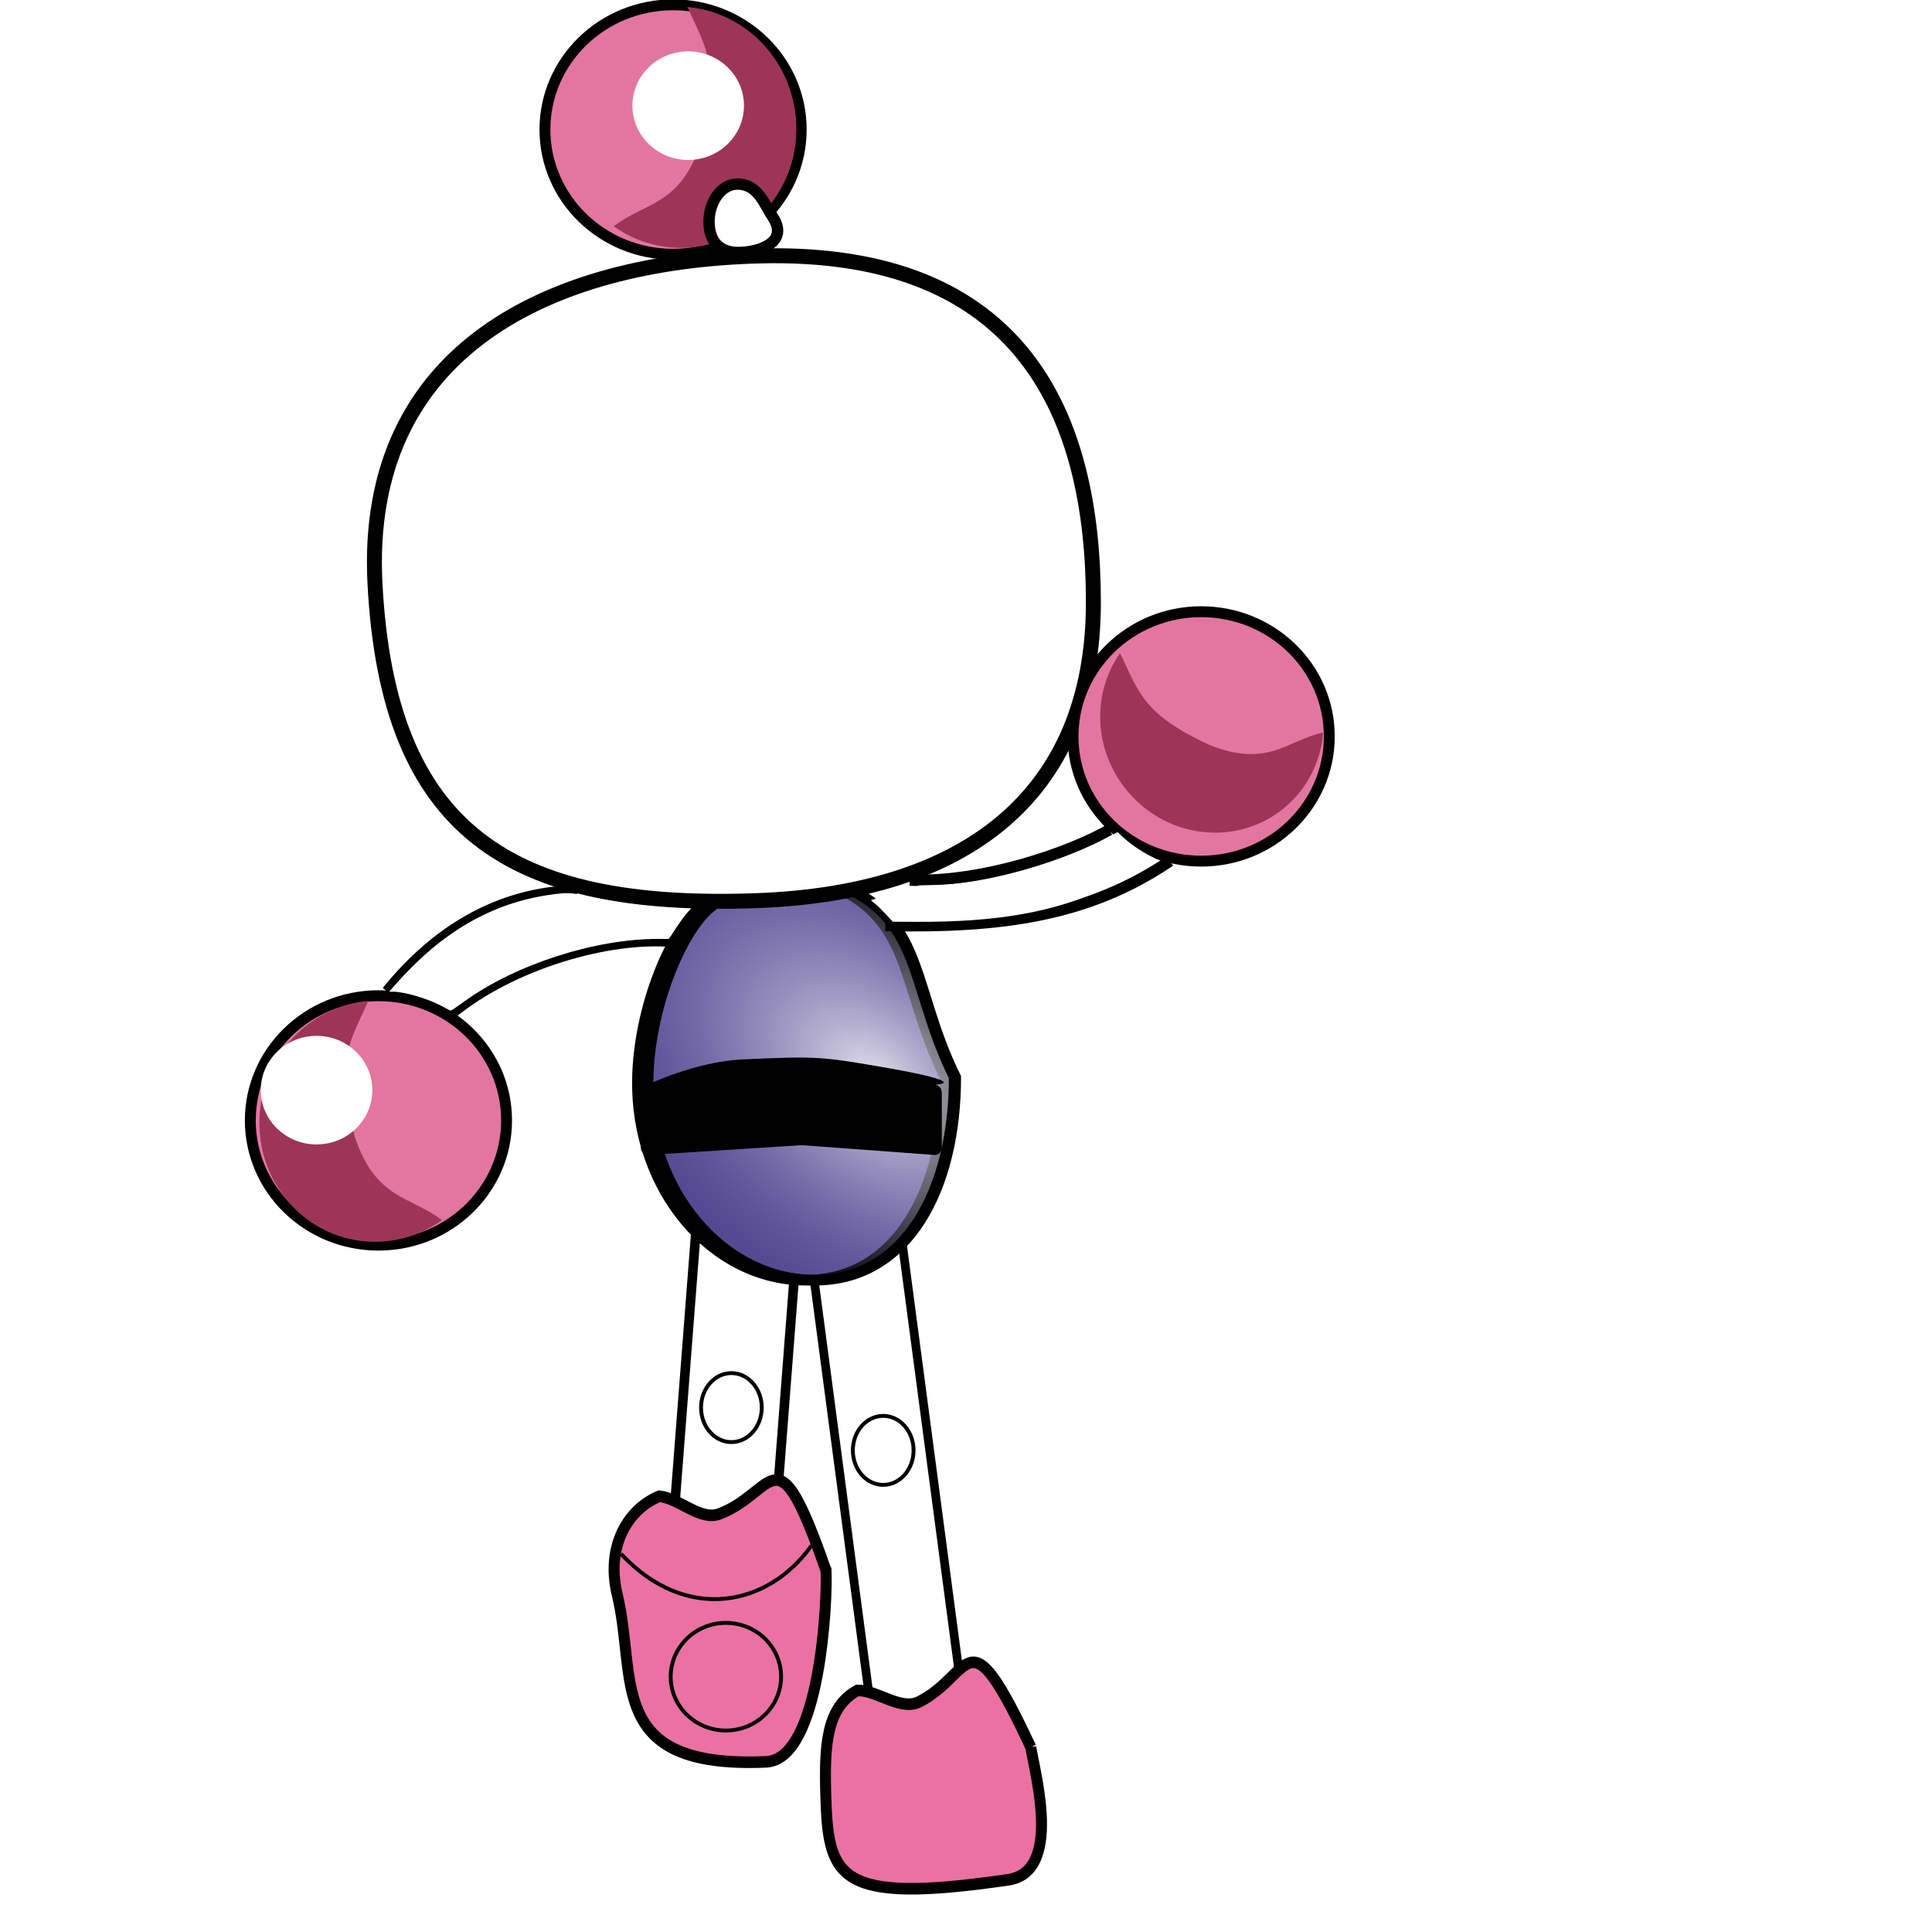 <?xml version="1.0" encoding="UTF-8" standalone="no"?>
<!-- Created with Inkscape (http://www.inkscape.org/) -->

<svg
   xmlns:dc="http://purl.org/dc/elements/1.1/"
   xmlns:cc="http://creativecommons.org/ns#"
   xmlns:rdf="http://www.w3.org/1999/02/22-rdf-syntax-ns#"
   xmlns:svg="http://www.w3.org/2000/svg"
   xmlns="http://www.w3.org/2000/svg"
   xmlns:xlink="http://www.w3.org/1999/xlink"
   xmlns:sodipodi="http://sodipodi.sourceforge.net/DTD/sodipodi-0.dtd"
   xmlns:inkscape="http://www.inkscape.org/namespaces/inkscape"
   width="1000"
   height="1000"
   id="svg2"
   version="1.1"
   inkscape:version="0.48.4 r9939"
   sodipodi:docname="player_moving_up.svg">
  <defs
     id="defs4">
    <linearGradient
       inkscape:collect="always"
       id="linearGradient4253">
      <stop
         style="stop-color:#ffffff;stop-opacity:1"
         offset="0"
         id="stop4255" />
      <stop
         style="stop-color:#edcaa4;stop-opacity:0;"
         offset="1"
         id="stop4257" />
    </linearGradient>
    <linearGradient
       inkscape:collect="always"
       id="linearGradient4186">
      <stop
         style="stop-color:#f9f9f9;stop-opacity:0.845"
         offset="0"
         id="stop4188" />
      <stop
         style="stop-color:#807aba;stop-opacity:0;"
         offset="1"
         id="stop4190" />
    </linearGradient>
    <linearGradient
       inkscape:collect="always"
       id="linearGradient3873">
      <stop
         style="stop-color:#a94466;stop-opacity:1;"
         offset="0"
         id="stop3875" />
      <stop
         style="stop-color:#e4749f;stop-opacity:1"
         offset="1"
         id="stop3877" />
    </linearGradient>
    <inkscape:perspective
       sodipodi:type="inkscape:persp3d"
       inkscape:vp_x="0 : 526.18109 : 1"
       inkscape:vp_y="0 : 1000 : 0"
       inkscape:vp_z="744.09448 : 526.18109 : 1"
       inkscape:persp3d-origin="372.04724 : 350.78739 : 1"
       id="perspective10" />
    <inkscape:perspective
       id="perspective3040"
       inkscape:persp3d-origin="0.5 : 0.33333333 : 1"
       inkscape:vp_z="1 : 0.5 : 1"
       inkscape:vp_y="0 : 1000 : 0"
       inkscape:vp_x="0 : 0.5 : 1"
       sodipodi:type="inkscape:persp3d" />
    <filter
       inkscape:collect="always"
       id="filter3867"
       x="-0.4"
       width="1.799"
       y="-0.41"
       height="1.821">
      <feGaussianBlur
         inkscape:collect="always"
         stdDeviation="17.837"
         id="feGaussianBlur3869" />
    </filter>
    <radialGradient
       inkscape:collect="always"
       xlink:href="#linearGradient3873"
       id="radialGradient3879"
       cx="407.097"
       cy="617.589"
       fx="407.097"
       fy="617.589"
       r="306.125"
       gradientTransform="matrix(0.306,-0.541,0.453,0.256,5.521,727.256)"
       gradientUnits="userSpaceOnUse" />
    <inkscape:perspective
       id="perspective3952"
       inkscape:persp3d-origin="0.5 : 0.33333333 : 1"
       inkscape:vp_z="1 : 0.5 : 1"
       inkscape:vp_y="0 : 1000 : 0"
       inkscape:vp_x="0 : 0.5 : 1"
       sodipodi:type="inkscape:persp3d" />
    <filter
       inkscape:collect="always"
       id="filter3977">
      <feGaussianBlur
         inkscape:collect="always"
         stdDeviation="7.678"
         id="feGaussianBlur3979" />
    </filter>
    <filter
       inkscape:collect="always"
       id="filter4011">
      <feGaussianBlur
         inkscape:collect="always"
         stdDeviation="1.818"
         id="feGaussianBlur4013" />
    </filter>
    <inkscape:perspective
       id="perspective4023"
       inkscape:persp3d-origin="0.5 : 0.33333333 : 1"
       inkscape:vp_z="1 : 0.5 : 1"
       inkscape:vp_y="0 : 1000 : 0"
       inkscape:vp_x="0 : 0.5 : 1"
       sodipodi:type="inkscape:persp3d" />
    <filter
       color-interpolation-filters="sRGB"
       inkscape:collect="always"
       id="filter4011-6">
      <feGaussianBlur
         inkscape:collect="always"
         stdDeviation="1.818"
         id="feGaussianBlur4013-1" />
    </filter>
    <filter
       inkscape:collect="always"
       id="filter4088">
      <feGaussianBlur
         inkscape:collect="always"
         stdDeviation="1.788"
         id="feGaussianBlur4090" />
    </filter>
    <inkscape:perspective
       id="perspective4101"
       inkscape:persp3d-origin="0.5 : 0.33333333 : 1"
       inkscape:vp_z="1 : 0.5 : 1"
       inkscape:vp_y="0 : 1000 : 0"
       inkscape:vp_x="0 : 0.5 : 1"
       sodipodi:type="inkscape:persp3d" />
    <inkscape:perspective
       id="perspective4129"
       inkscape:persp3d-origin="0.5 : 0.33333333 : 1"
       inkscape:vp_z="1 : 0.5 : 1"
       inkscape:vp_y="0 : 1000 : 0"
       inkscape:vp_x="0 : 0.5 : 1"
       sodipodi:type="inkscape:persp3d" />
    <radialGradient
       inkscape:collect="always"
       xlink:href="#linearGradient4186"
       id="radialGradient4192"
       cx="592.58"
       cy="573.171"
       fx="592.58"
       fy="573.171"
       r="67.287"
       gradientTransform="matrix(1.521,1.453,-0.816,1.111,166.948,-909.725)"
       gradientUnits="userSpaceOnUse" />
    <filter
       inkscape:collect="always"
       id="filter4204"
       x="-0.038"
       width="1.077"
       y="-0.196"
       height="1.393">
      <feGaussianBlur
         inkscape:collect="always"
         stdDeviation="2.067"
         id="feGaussianBlur4206" />
    </filter>
    <radialGradient
       inkscape:collect="always"
       xlink:href="#linearGradient4253"
       id="radialGradient4259"
       cx="610.492"
       cy="479.802"
       fx="610.492"
       fy="479.802"
       r="136.882"
       gradientTransform="matrix(1.003,-0.899,0.779,0.869,-639.49,581.705)"
       gradientUnits="userSpaceOnUse" />
    <inkscape:perspective
       id="perspective4422"
       inkscape:persp3d-origin="0.5 : 0.33333333 : 1"
       inkscape:vp_z="1 : 0.5 : 1"
       inkscape:vp_y="0 : 1000 : 0"
       inkscape:vp_x="0 : 0.5 : 1"
       sodipodi:type="inkscape:persp3d" />
    <filter
       color-interpolation-filters="sRGB"
       inkscape:collect="always"
       id="filter3936-0">
      <feGaussianBlur
         inkscape:collect="always"
         stdDeviation="1.057"
         id="feGaussianBlur3938-9" />
    </filter>
    <inkscape:perspective
       id="perspective4450"
       inkscape:persp3d-origin="0.5 : 0.33333333 : 1"
       inkscape:vp_z="1 : 0.5 : 1"
       inkscape:vp_y="0 : 1000 : 0"
       inkscape:vp_x="0 : 0.5 : 1"
       sodipodi:type="inkscape:persp3d" />
    <filter
       color-interpolation-filters="sRGB"
       inkscape:collect="always"
       id="filter3977-0">
      <feGaussianBlur
         inkscape:collect="always"
         stdDeviation="7.678"
         id="feGaussianBlur3979-9" />
    </filter>
    <inkscape:perspective
       id="perspective4478"
       inkscape:persp3d-origin="0.5 : 0.33333333 : 1"
       inkscape:vp_z="1 : 0.5 : 1"
       inkscape:vp_y="0 : 1000 : 0"
       inkscape:vp_x="0 : 0.5 : 1"
       sodipodi:type="inkscape:persp3d" />
    <filter
       color-interpolation-filters="sRGB"
       inkscape:collect="always"
       id="filter3867-9"
       x="-0.4"
       width="1.799"
       y="-0.41"
       height="1.821">
      <feGaussianBlur
         inkscape:collect="always"
         stdDeviation="17.837"
         id="feGaussianBlur3869-8" />
    </filter>
    <filter
       inkscape:collect="always"
       id="filter4552"
       x="-0.213"
       width="1.426"
       y="-0.213"
       height="1.426">
      <feGaussianBlur
         inkscape:collect="always"
         stdDeviation="2.677"
         id="feGaussianBlur4554" />
    </filter>
    <inkscape:perspective
       id="perspective4564"
       inkscape:persp3d-origin="0.5 : 0.33333333 : 1"
       inkscape:vp_z="1 : 0.5 : 1"
       inkscape:vp_y="0 : 1000 : 0"
       inkscape:vp_x="0 : 0.5 : 1"
       sodipodi:type="inkscape:persp3d" />
    <inkscape:perspective
       id="perspective4592"
       inkscape:persp3d-origin="0.5 : 0.33333333 : 1"
       inkscape:vp_z="1 : 0.5 : 1"
       inkscape:vp_y="0 : 1000 : 0"
       inkscape:vp_x="0 : 0.5 : 1"
       sodipodi:type="inkscape:persp3d" />
    <filter
       color-interpolation-filters="sRGB"
       inkscape:collect="always"
       id="filter3977-6">
      <feGaussianBlur
         inkscape:collect="always"
         stdDeviation="7.678"
         id="feGaussianBlur3979-7" />
    </filter>
    <inkscape:perspective
       id="perspective4626"
       inkscape:persp3d-origin="0.5 : 0.33333333 : 1"
       inkscape:vp_z="1 : 0.5 : 1"
       inkscape:vp_y="0 : 1000 : 0"
       inkscape:vp_x="0 : 0.5 : 1"
       sodipodi:type="inkscape:persp3d" />
    <inkscape:perspective
       id="perspective4658"
       inkscape:persp3d-origin="0.5 : 0.33333333 : 1"
       inkscape:vp_z="1 : 0.5 : 1"
       inkscape:vp_y="0 : 1000 : 0"
       inkscape:vp_x="0 : 0.5 : 1"
       sodipodi:type="inkscape:persp3d" />
    <inkscape:perspective
       id="perspective4697"
       inkscape:persp3d-origin="0.5 : 0.33333333 : 1"
       inkscape:vp_z="1 : 0.5 : 1"
       inkscape:vp_y="0 : 1000 : 0"
       inkscape:vp_x="0 : 0.5 : 1"
       sodipodi:type="inkscape:persp3d" />
    <filter
       inkscape:collect="always"
       id="filter4711">
      <feGaussianBlur
         inkscape:collect="always"
         stdDeviation="1.505"
         id="feGaussianBlur4713" />
    </filter>
    <filter
       inkscape:collect="always"
       id="filter4715">
      <feGaussianBlur
         inkscape:collect="always"
         stdDeviation="1.057"
         id="feGaussianBlur4717" />
    </filter>
    <filter
       inkscape:collect="always"
       id="filter4727">
      <feGaussianBlur
         inkscape:collect="always"
         stdDeviation="1.599"
         id="feGaussianBlur4729" />
    </filter>
    <filter
       inkscape:collect="always"
       id="filter4731"
       x="-0.04"
       width="1.079"
       y="-0.123"
       height="1.246">
      <feGaussianBlur
         inkscape:collect="always"
         stdDeviation="1.62"
         id="feGaussianBlur4733" />
    </filter>
    <filter
       inkscape:collect="always"
       id="filter4739">
      <feGaussianBlur
         inkscape:collect="always"
         stdDeviation="1.379"
         id="feGaussianBlur4741" />
    </filter>
    <filter
       inkscape:collect="always"
       id="filter4766">
      <feGaussianBlur
         inkscape:collect="always"
         stdDeviation="1.505"
         id="feGaussianBlur4768" />
    </filter>
    <filter
       inkscape:collect="always"
       id="filter4770">
      <feGaussianBlur
         inkscape:collect="always"
         stdDeviation="3.003"
         id="feGaussianBlur4772" />
    </filter>
    <filter
       inkscape:collect="always"
       id="filter4774">
      <feGaussianBlur
         inkscape:collect="always"
         stdDeviation="1.057"
         id="feGaussianBlur4776" />
    </filter>
    <filter
       inkscape:collect="always"
       id="filter4782"
       x="-0.038"
       width="1.075"
       y="-0.149"
       height="1.297">
      <feGaussianBlur
         inkscape:collect="always"
         stdDeviation="1.376"
         id="feGaussianBlur4784" />
    </filter>
    <filter
       inkscape:collect="always"
       id="filter4814">
      <feGaussianBlur
         inkscape:collect="always"
         stdDeviation="1.219"
         id="feGaussianBlur4816" />
    </filter>
    <filter
       inkscape:collect="always"
       id="filter4818"
       x="-0.037"
       width="1.074"
       y="-0.162"
       height="1.324">
      <feGaussianBlur
         inkscape:collect="always"
         stdDeviation="1.794"
         id="feGaussianBlur4820" />
    </filter>
    <inkscape:perspective
       id="perspective5291"
       inkscape:persp3d-origin="0.5 : 0.33333333 : 1"
       inkscape:vp_z="1 : 0.5 : 1"
       inkscape:vp_y="0 : 1000 : 0"
       inkscape:vp_x="0 : 0.5 : 1"
       sodipodi:type="inkscape:persp3d" />
    <filter
       id="filter3665-9"
       x="-0.25"
       width="1.5"
       y="-0.25"
       height="1.5"
       inkscape:menu="Non realistic 3D shaders"
       inkscape:menu-tooltip="Combination of smooth shading and embossing"
       inkscape:label="Emboss shader"
       color-interpolation-filters="sRGB">
      <feGaussianBlur
         id="feGaussianBlur3667-5"
         result="result8"
         stdDeviation="5" />
      <feComposite
         id="feComposite3669-6"
         in2="result8"
         in="result8"
         operator="xor"
         result="result6" />
      <feDisplacementMap
         id="feDisplacementMap3671-6"
         in2="result6"
         result="result4"
         scale="100"
         yChannelSelector="A"
         xChannelSelector="A"
         in="result8" />
      <feComposite
         k4="0"
         k3="0"
         k2="0"
         id="feComposite3673-5"
         in2="result4"
         k1="1"
         in="result4"
         operator="arithmetic"
         result="result2" />
      <feComposite
         id="feComposite3675-5"
         in2="result8"
         operator="in"
         in="result2"
         result="fbSourceGraphic" />
    </filter>
    <linearGradient
       inkscape:collect="always"
       id="linearGradient2862-1">
      <stop
         style="stop-color:#cccccc;stop-opacity:1;"
         offset="0"
         id="stop2864-8" />
      <stop
         style="stop-color:#000000;stop-opacity:1"
         offset="1"
         id="stop2866-8" />
    </linearGradient>
    <linearGradient
       inkscape:collect="always"
       id="linearGradient3714">
      <stop
         style="stop-color:#e6e6e6;stop-opacity:1;"
         offset="0"
         id="stop3716" />
      <stop
         style="stop-color:#000000;stop-opacity:1"
         offset="1"
         id="stop3718" />
    </linearGradient>
    <linearGradient
       inkscape:collect="always"
       id="linearGradient3727">
      <stop
         style="stop-color:#ffffff;stop-opacity:1;"
         offset="0"
         id="stop3729" />
      <stop
         style="stop-color:#ffffff;stop-opacity:0;"
         offset="1"
         id="stop3731" />
    </linearGradient>
    <linearGradient
       inkscape:collect="always"
       xlink:href="#linearGradient2862-1"
       id="linearGradient5474"
       gradientUnits="userSpaceOnUse"
       gradientTransform="matrix(0.278,0,0,0.278,647.399,-276.545)"
       x1="510.79"
       y1="-269.706"
       x2="712.008"
       y2="-303.294" />
    <linearGradient
       inkscape:collect="always"
       xlink:href="#linearGradient3727"
       id="linearGradient5476"
       gradientUnits="userSpaceOnUse"
       gradientTransform="matrix(0.193,0,0,0.159,425.868,271.151)"
       x1="614.286"
       y1="21.85"
       x2="614.286"
       y2="772.409" />
    <radialGradient
       inkscape:collect="always"
       xlink:href="#linearGradient3714"
       id="radialGradient5478"
       gradientUnits="userSpaceOnUse"
       gradientTransform="matrix(0.426,0.668,-0.856,0.49,520.071,-85.165)"
       cx="404.224"
       cy="336.488"
       fx="404.224"
       fy="336.488"
       r="351.429" />
    <filter
       inkscape:collect="always"
       id="filter5488">
      <feGaussianBlur
         inkscape:collect="always"
         stdDeviation="1.093"
         id="feGaussianBlur5490" />
    </filter>
    <inkscape:perspective
       id="perspective3315"
       inkscape:persp3d-origin="0.5 : 0.33333333 : 1"
       inkscape:vp_z="1 : 0.5 : 1"
       inkscape:vp_y="0 : 1000 : 0"
       inkscape:vp_x="0 : 0.5 : 1"
       sodipodi:type="inkscape:persp3d" />
    <filter
       color-interpolation-filters="sRGB"
       inkscape:collect="always"
       id="filter4088-1">
      <feGaussianBlur
         inkscape:collect="always"
         stdDeviation="1.788"
         id="feGaussianBlur4090-9" />
    </filter>
    <filter
       inkscape:collect="always"
       id="filter4113">
      <feGaussianBlur
         inkscape:collect="always"
         stdDeviation="0.336"
         id="feGaussianBlur4115" />
    </filter>
    <inkscape:perspective
       id="perspective4125"
       inkscape:persp3d-origin="0.5 : 0.33333333 : 1"
       inkscape:vp_z="1 : 0.5 : 1"
       inkscape:vp_y="0 : 1000 : 0"
       inkscape:vp_x="0 : 0.5 : 1"
       sodipodi:type="inkscape:persp3d" />
    <filter
       color-interpolation-filters="sRGB"
       inkscape:collect="always"
       id="filter4113-0">
      <feGaussianBlur
         inkscape:collect="always"
         stdDeviation="0.336"
         id="feGaussianBlur4115-5" />
    </filter>
    <filter
       inkscape:collect="always"
       id="filter4171">
      <feGaussianBlur
         inkscape:collect="always"
         stdDeviation="1.698"
         id="feGaussianBlur4173" />
    </filter>
    <filter
       inkscape:collect="always"
       id="filter4189"
       x="-0.045"
       width="1.09"
       y="-0.161"
       height="1.321">
      <feGaussianBlur
         inkscape:collect="always"
         stdDeviation="1.855"
         id="feGaussianBlur4191" />
    </filter>
  </defs>
  <sodipodi:namedview
     id="base"
     pagecolor="#ffffff"
     bordercolor="#666666"
     borderopacity="1.0"
     inkscape:pageopacity="0.0"
     inkscape:pageshadow="2"
     inkscape:zoom="0.7"
     inkscape:cx="274.0086"
     inkscape:cy="552.07677"
     inkscape:document-units="px"
     inkscape:current-layer="layer1"
     showgrid="false"
     inkscape:window-width="1615"
     inkscape:window-height="1026"
     inkscape:window-x="65"
     inkscape:window-y="24"
     inkscape:window-maximized="1" />
  <g
     inkscape:label="Layer 1"
     inkscape:groupmode="layer"
     id="layer1"
     transform="translate(0,-52.362)">
    <path
       transform="matrix(1.238,0,0,1.238,-277.213,-107.853)"
       d="m 435.714,597.857 c 0,28.798 -23.985,52.143 -53.571,52.143 -29.587,0 -53.571,-23.345 -53.571,-52.143 0,-28.798 23.985,-52.143 53.571,-52.143 29.587,0 53.571,23.345 53.571,52.143 z"
       sodipodi:ry="52.142857"
       sodipodi:rx="53.57143"
       sodipodi:cy="597.85712"
       sodipodi:cx="382.14285"
       id="path3830"
       style="fill:#e376a0;fill-opacity:1;stroke:#000000;stroke-width:4.551;stroke-miterlimit:4;stroke-opacity:1;stroke-dasharray:none;filter:url(#filter4715)"
       sodipodi:type="arc" />
    <path
       transform="matrix(0.246,0.372,-0.457,0.324,-22.221,46.216)"
       style="fill:#9d3558;fill-opacity:1;stroke:none;filter:url(#filter3977)"
       d="m 1492.857,254.286 c 0,60.751 -61.721,110 -137.857,110 -76.136,0 -137.857,-49.249 -137.857,-110 0,-19.309 6.37,-38.278 18.469,-55 27.407,36.601 35.036,57.071 118.522,79.493 74.526,16.573 94.502,-12.596 138.723,-24.493 z"
       id="path3930-0"
       sodipodi:nodetypes="cssccc" />
    <path
       sodipodi:type="arc"
       style="fill:#ffffff;fill-opacity:1;stroke:none;filter:url(#filter3867)"
       id="path3845"
       sodipodi:cx="382.14285"
       sodipodi:cy="597.85712"
       sodipodi:rx="53.57143"
       sodipodi:ry="52.142857"
       d="m 435.714,597.857 c 0,28.798 -23.985,52.143 -53.571,52.143 -29.587,0 -53.571,-23.345 -53.571,-52.143 0,-28.798 23.985,-52.143 53.571,-52.143 29.587,0 53.571,23.345 53.571,52.143 z"
       transform="matrix(0.539,0,0,0.539,-42.132,294.371)" />
    <rect
       style="fill:#ffffff;fill-opacity:1;stroke:#000000;stroke-width:4.247;stroke-linecap:butt;stroke-linejoin:miter;stroke-miterlimit:4;stroke-opacity:1;stroke-dasharray:none;stroke-dashoffset:0;filter:url(#filter4011)"
       id="rect4005"
       width="45.039"
       height="239.324"
       x="727.671"
       y="452.768"
       transform="matrix(1.164,0.088,-0.056,0.725,-461.438,297.441)" />
    <rect
       style="fill:#ffffff;fill-opacity:1;stroke:#000000;stroke-width:4.247;stroke-linecap:butt;stroke-linejoin:miter;stroke-miterlimit:4;stroke-opacity:1;stroke-dasharray:none;stroke-dashoffset:0;filter:url(#filter4011-6)"
       id="rect4005-5"
       width="45.039"
       height="239.324"
       x="727.671"
       y="452.768"
       transform="matrix(1.05,-0.139,0.139,1.05,-407.403,326.871)" />
    <path
       style="fill:#eb71a2;fill-opacity:1;stroke:#000000;stroke-width:5;stroke-miterlimit:4;stroke-opacity:1;filter:url(#filter4088)"
       d="m 1444.209,908.94 c 1.575,11.706 12.903,54.165 -11.999,56.932 -79.023,8.78 -81.954,-3.278 -81.954,-39.82 0,-21.191 1.675,-37.062 15.766,-43.783 9.244,0.255 19.373,9.447 27.908,5.686 25.058,-11.043 22.541,-39.49 50.279,20.985 z"
       id="path4082"
       sodipodi:nodetypes="csscsc"
       transform="matrix(1.136,-0.032,0.033,1.198,-1137.066,-85.941)" />
    <path
       transform="matrix(1.311,0,0,1.149,-339.776,-66.092)"
       style="fill:#554991;fill-opacity:1;stroke:#000000;stroke-width:4.789;stroke-miterlimit:4;stroke-opacity:1;filter:url(#filter4766)"
       d="m 632.596,588.34 c 0,49.931 -18.752,91.442 -55.294,91.442 -36.542,0 -66.903,-40.484 -66.165,-90.409 0.485,-32.848 13.25,-66.205 23.942,-76.809 6.488,-6.434 25.856,-19.703 42.223,-14.633 44.196,13.69 36.328,46.782 55.294,90.409 z"
       id="path4157"
       sodipodi:nodetypes="cssssc" />
    <path
       sodipodi:nodetypes="cssssc"
       id="path4184"
       d="m 632.596,588.34 c 0,49.931 -18.752,91.442 -55.294,91.442 -36.542,0 -66.903,-40.484 -66.165,-90.409 0.485,-32.848 13.25,-66.205 23.942,-76.809 6.488,-6.434 25.856,-19.703 42.223,-14.633 44.196,13.69 36.328,46.782 55.294,90.409 z"
       style="fill:url(#radialGradient4192);fill-opacity:1;stroke:#000000;stroke-width:4.789;stroke-miterlimit:4;stroke-opacity:1;filter:url(#filter4711)"
       transform="matrix(1.311,0,0,1.149,-335.038,-66.092)" />
    <path
       transform="matrix(1.205,0,0,1.44,-262.649,-327.358)"
       style="fill:#000000;fill-opacity:1;stroke:none;filter:url(#filter4204)"
       d="m 496.079,653.606 c 0,0 20.57,-8.277 40.598,-9.091 31.678,-1.288 34.741,-0.964 60.126,2.703 40.135,5.798 22.832,6.388 22.832,6.388 1.59,0 2.87,1.28 2.87,2.87 l 0,19.511 c 0,1.59 -1.28,2.87 -2.87,2.87 l -57.345,-3.536 -66.211,3.536 c -1.59,0 -2.87,-1.28 -2.87,-2.87 l 0,-19.511 c 0,-1.59 1.28,-2.87 2.87,-2.87 z"
       id="rect4194"
       sodipodi:nodetypes="cssccccccccc" />
    <path
       style="fill:#ffffff;fill-opacity:1;stroke:#000000;stroke-width:6.584;stroke-linecap:butt;stroke-linejoin:miter;stroke-miterlimit:4;stroke-opacity:1;stroke-dasharray:none;stroke-dashoffset:0;filter:url(#filter4770)"
       d="m 452.257,454.388 c 0,85.464 -56.837,127.9 -147.993,131.267 -109.401,4.041 -162.432,-30.79 -168.196,-139.348 -5.504,-103.677 78.018,-142.026 169.206,-144.399 116.472,-3.03 146.982,71.057 146.982,152.48 z"
       id="path4225"
       sodipodi:nodetypes="csssc"
       inkscape:transform-center-x="9.5006222"
       inkscape:transform-center-y="-5.9378816"
       transform="matrix(1.176,0,0,1.176,34.082,-170.21)" />
    <path
       transform="matrix(-1.238,0,0,1.238,821.477,-620.735)"
       d="m 435.714,597.857 c 0,28.798 -23.985,52.143 -53.571,52.143 -29.587,0 -53.571,-23.345 -53.571,-52.143 0,-28.798 23.985,-52.143 53.571,-52.143 29.587,0 53.571,23.345 53.571,52.143 z"
       sodipodi:ry="52.142857"
       sodipodi:rx="53.57143"
       sodipodi:cy="597.85712"
       sodipodi:cx="382.14285"
       id="path3830-9"
       style="fill:#e376a0;fill-opacity:1;stroke:#000000;stroke-width:4.551;stroke-miterlimit:4;stroke-opacity:1;stroke-dasharray:none;filter:url(#filter3936-0)"
       sodipodi:type="arc" />
    <path
       transform="matrix(-0.246,0.372,0.457,0.324,568.682,-468.238)"
       style="fill:#9d3558;fill-opacity:1;stroke:none;filter:url(#filter3977-0)"
       d="m 1492.857,254.286 c 0,60.751 -61.721,110 -137.857,110 -76.136,0 -137.857,-49.249 -137.857,-110 0,-19.309 6.37,-38.278 18.469,-55 27.407,36.601 35.036,57.071 118.522,79.493 74.526,16.573 94.502,-12.596 138.723,-24.493 z"
       id="path3930-0-3"
       sodipodi:nodetypes="cssccc" />
    <path
       sodipodi:type="arc"
       style="fill:#ffffff;fill-opacity:1;stroke:none;filter:url(#filter3867-9)"
       id="path3845-7"
       sodipodi:cx="382.14285"
       sodipodi:cy="597.85712"
       sodipodi:rx="53.57143"
       sodipodi:ry="52.142857"
       d="m 435.714,597.857 c 0,28.798 -23.985,52.143 -53.571,52.143 -29.587,0 -53.571,-23.345 -53.571,-52.143 0,-28.798 23.985,-52.143 53.571,-52.143 29.587,0 53.571,23.345 53.571,52.143 z"
       transform="matrix(-0.539,0,0,0.539,562.181,-215.189)" />
    <path
       style="fill:#ffffff;fill-opacity:1;stroke:#000000;stroke-width:5;stroke-miterlimit:4;stroke-opacity:1;stroke-dasharray:none;filter:url(#filter4552)"
       d="m 422.408,313.485 c 0,8.647 -4.511,13.637 -12.88,13.637 -8.368,0 -22.775,-4.044 -15.152,-15.657 3.836,-5.844 6.242,-13.459 14.142,-14.395 8.31,-0.984 13.89,7.768 13.89,16.415 z"
       id="path4513"
       sodipodi:nodetypes="csssc"
       transform="matrix(-1.176,0,0,1.176,863.745,-201.639)" />
    <path
       transform="matrix(1.238,0,0,1.238,148.626,-306.612)"
       d="m 435.714,597.857 c 0,28.798 -23.985,52.143 -53.571,52.143 -29.587,0 -53.571,-23.345 -53.571,-52.143 0,-28.798 23.985,-52.143 53.571,-52.143 29.587,0 53.571,23.345 53.571,52.143 z"
       sodipodi:ry="52.142857"
       sodipodi:rx="53.57143"
       sodipodi:cy="597.85712"
       sodipodi:cx="382.14285"
       id="path3830-2"
       style="fill:#e376a0;fill-opacity:1;stroke:#000000;stroke-width:4.551;stroke-miterlimit:4;stroke-opacity:1;stroke-dasharray:none;filter:url(#filter4774)"
       sodipodi:type="arc" />
    <path
       transform="matrix(0.418,0.047,-0.043,0.527,71.811,227.312)"
       style="fill:#9d3558;fill-opacity:1;stroke:none;filter:url(#filter3977-6)"
       d="m 1492.857,254.286 c 0,60.751 -61.721,110 -137.857,110 -76.136,0 -137.857,-49.249 -137.857,-110 0,-19.309 6.37,-38.278 18.469,-55 27.407,36.601 35.036,57.071 118.522,79.493 74.526,16.573 94.502,-12.596 138.723,-24.493 z"
       id="path3930-0-7"
       sodipodi:nodetypes="cssccc" />
    <path
       style="fill:none;stroke:#000000;stroke-width:5;stroke-linecap:butt;stroke-linejoin:miter;stroke-miterlimit:4;stroke-opacity:1;stroke-dasharray:none;filter:url(#filter4727)"
       d="m 141.429,625.638 c 31.612,-39.037 65.558,-43.942 83.55,-44.357"
       id="path4616"
       sodipodi:nodetypes="cc"
       transform="matrix(1.176,0,0,1.176,34.082,-170.21)" />
    <path
       style="fill:none;stroke:#000000;stroke-width:5;stroke-linecap:butt;stroke-linejoin:miter;stroke-miterlimit:4;stroke-opacity:1;stroke-dasharray:none;filter:url(#filter4731)"
       d="m 170.108,634.95 c 25.837,-21.126 68.342,-34.094 97.982,-31.271"
       id="path4644"
       sodipodi:nodetypes="cc"
       transform="matrix(1.176,0,0,1.176,34.082,-170.21)" />
    <path
       style="fill:#ffffff;fill-opacity:1;stroke:none;filter:url(#filter4739)"
       d="m 165.838,632.242 c -6.03,-3.299 -16.72,-6.504 -21.696,-6.504 l -1.841,0 3.209,-3.628 c 20.095,-22.722 42.079,-35.408 67.665,-39.044 7.211,-1.025 9.273,-0.958 15.638,0.508 10.534,2.426 23.866,4.351 34.811,5.028 2.639,0.163 6.226,0.422 7.971,0.576 l 3.172,0.279 -1.482,1.688 c -0.815,0.928 -2.924,3.864 -4.688,6.523 l -3.206,4.836 -4.798,0.003 c -27.776,0.015 -62.259,11.102 -84.909,27.3 -2.505,1.791 -4.937,3.514 -5.406,3.829 -0.687,0.461 -1.548,0.191 -4.441,-1.392 l 0,0 z"
       id="path4674"
       transform="matrix(1.176,0,0,1.176,34.082,-170.21)" />
    <path
       style="fill:none;stroke:#000000;stroke-width:5;stroke-linecap:butt;stroke-linejoin:miter;stroke-miterlimit:4;stroke-opacity:1;stroke-dasharray:none;filter:url(#filter4782)"
       d="m 371.429,576.648 c 32.297,1.187 70.352,-12.141 87.857,-22.143"
       id="path4743"
       sodipodi:nodetypes="cc"
       transform="matrix(1.176,0,0,1.176,34.082,-170.21)" />
    <path
       style="fill:none;stroke:#000000;stroke-width:4.666;stroke-linecap:butt;stroke-linejoin:miter;stroke-miterlimit:4;stroke-opacity:1;stroke-dasharray:none;filter:url(#filter4818)"
       d="m 600.298,577.029 c 48.255,1.044 83.729,-4.043 116.895,-26.48"
       id="path4745"
       sodipodi:nodetypes="cc"
       transform="matrix(1.26,0,0,1.26,-298.141,-195.674)" />
    <path
       style="fill:#ffffff;fill-opacity:1;stroke:none;filter:url(#filter4814)"
       d="m 600.869,568.795 c -1.667,-1.69 -3.851,-3.682 -4.853,-4.427 -1.002,-0.745 -1.788,-1.389 -1.746,-1.432 0.042,-0.042 1.942,-0.535 4.222,-1.096 4.426,-1.089 8.138,-2.152 13.615,-3.901 l 3.409,-1.089 6.313,-0.15 c 6.143,-0.146 10.67,-0.496 16.472,-1.273 19.849,-2.66 43.671,-9.999 60.888,-18.758 l 3.619,-1.841 1.684,1.483 c 3.654,3.217 8.081,6.125 12.877,8.459 l 2.352,1.145 -1.09,0.688 c -0.599,0.378 -1.829,1.161 -2.731,1.739 -4.809,3.081 -12.026,6.926 -17.678,9.418 -22.877,10.088 -47.917,14.301 -84.092,14.151 l -10.231,-0.043 -3.03,-3.072 z"
       id="path4751"
       transform="matrix(1.176,0,0,1.253,-248.072,-187.103)" />
    <path
       style="fill:#eb71a2;fill-opacity:1;stroke:#000000;stroke-width:5;stroke-miterlimit:4;stroke-opacity:1;filter:url(#filter4088-1)"
       d="m 1444.209,908.94 c 1.575,11.706 4.105,81.569 -20.797,84.348 -72.963,8.142 -61.107,-31.831 -73.157,-67.236 -6.864,-20.167 1.675,-37.062 15.766,-43.783 9.244,0.255 19.373,9.447 27.908,5.686 25.058,-11.043 22.541,-39.49 50.279,20.985 z"
       id="path4082-4"
       sodipodi:nodetypes="csscsc"
       transform="matrix(1.134,0.084,-0.089,1.195,-1129.279,-342.251)" />
    <path
       sodipodi:type="arc"
       style="fill:#ffffff;fill-opacity:1;stroke:#000000;stroke-width:2;stroke-miterlimit:4;stroke-opacity:1;stroke-dasharray:none;filter:url(#filter4113)"
       id="path3335"
       sodipodi:cx="455.71429"
       sodipodi:cy="759.28571"
       sodipodi:rx="15.714286"
       sodipodi:ry="17.857143"
       d="m 471.429,759.286 c 0,9.862 -7.036,17.857 -15.714,17.857 -8.679,0 -15.714,-7.995 -15.714,-17.857 0,-9.862 7.036,-17.857 15.714,-17.857 8.679,0 15.714,7.995 15.714,17.857 z"
       transform="translate(1.429,43.791)" />
    <path
       sodipodi:type="arc"
       style="fill:#ffffff;fill-opacity:1;stroke:#000000;stroke-width:2;stroke-miterlimit:4;stroke-opacity:1;stroke-dasharray:none;filter:url(#filter4113-0)"
       id="path3335-9"
       sodipodi:cx="455.71429"
       sodipodi:cy="759.28571"
       sodipodi:rx="15.714286"
       sodipodi:ry="17.857143"
       d="m 471.429,759.286 c 0,9.862 -7.036,17.857 -15.714,17.857 -8.679,0 -15.714,-7.995 -15.714,-17.857 0,-9.862 7.036,-17.857 15.714,-17.857 8.679,0 15.714,7.995 15.714,17.857 z"
       transform="translate(-77.143,21.648)" />
    <path
       sodipodi:type="arc"
       style="fill:none;stroke:#000000;stroke-width:2;stroke-linecap:butt;stroke-linejoin:miter;stroke-miterlimit:4;stroke-opacity:1;stroke-dasharray:none;stroke-dashoffset:0;filter:url(#filter4171)"
       id="path4145"
       sodipodi:cx="375.71429"
       sodipodi:cy="850.71429"
       sodipodi:rx="28.571428"
       sodipodi:ry="27.857141"
       d="m 404.286,850.714 c 0,15.385 -12.792,27.857 -28.571,27.857 -15.78,0 -28.571,-12.472 -28.571,-27.857 0,-15.385 12.792,-27.857 28.571,-27.857 15.78,0 28.571,12.472 28.571,27.857 z"
       transform="translate(0,69.505)" />
    <path
       style="fill:none;stroke:#000000;stroke-width:2;stroke-linecap:butt;stroke-linejoin:miter;stroke-miterlimit:4;stroke-opacity:1;stroke-dasharray:none;filter:url(#filter4189)"
       d="M 321.429,856.648 C 355.43,892.994 398.003,883.524 420,852.362"
       id="path4175" />
  </g>
</svg>
